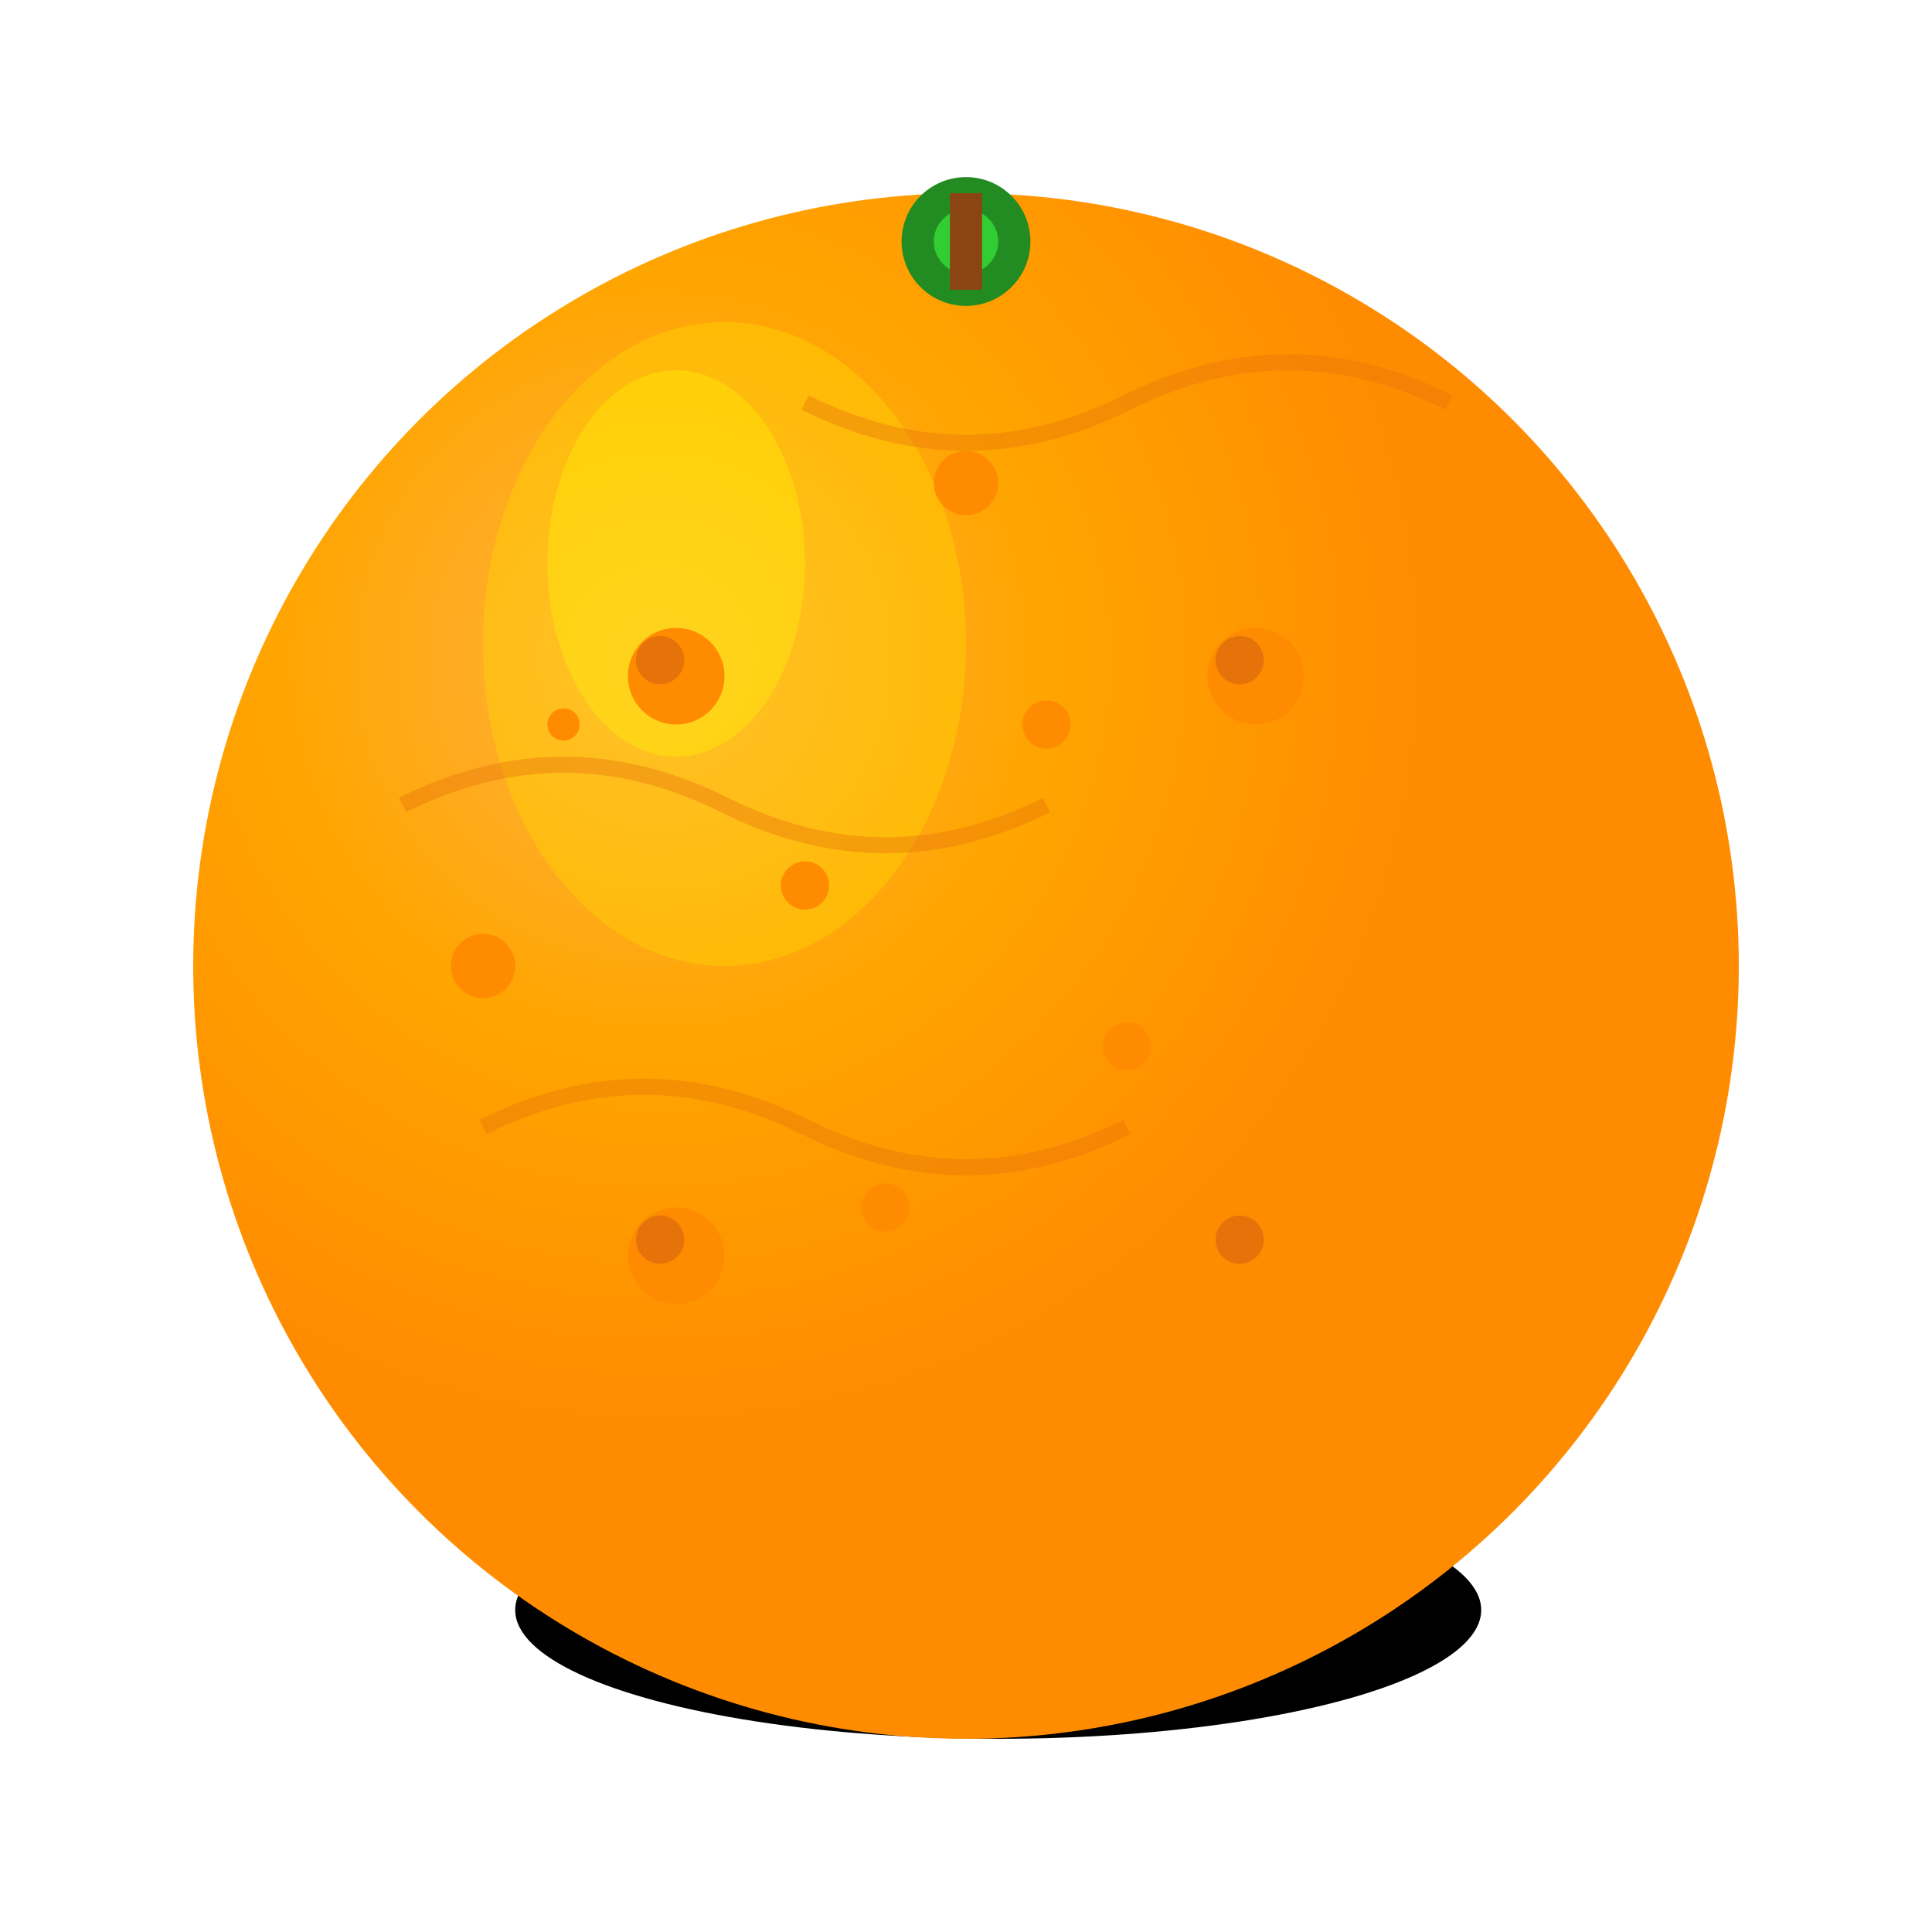 <svg width="120" height="120" viewBox="0 0 120 120" xmlns="http://www.w3.org/2000/svg">
  <defs>
    <radialGradient id="orangeGradient" cx="0.3" cy="0.3">
      <stop offset="0%" stop-color="#FFB347"/>
      <stop offset="50%" stop-color="#FFA500"/>
      <stop offset="100%" stop-color="#FF8C00"/>
    </radialGradient>
    <filter id="shadow">
      <feDropShadow dx="3" dy="3" stdDeviation="4" flood-color="#00000040"/>
    </filter>
  </defs>
  <!-- Orange shadow -->
  <ellipse cx="62" cy="100" rx="30" ry="8" fill="#00000025"/>
  <!-- Orange shape with gradient -->
  <circle cx="60" cy="60" r="48" fill="url(#orangeGradient)" filter="url(#shadow)"/>
  <!-- Orange highlight -->
  <ellipse cx="45" cy="40" rx="15" ry="20" fill="#FFD700" opacity="0.4"/>
  <ellipse cx="42" cy="35" rx="8" ry="12" fill="#FFFF00" opacity="0.3"/>
  <!-- Orange texture dimples (detailed) -->
  <circle cx="42" cy="42" r="3" fill="#FF8C00"/>
  <circle cx="41" cy="41" r="1.5" fill="#E6730A"/>
  
  <circle cx="78" cy="42" r="3" fill="#FF8C00"/>
  <circle cx="77" cy="41" r="1.5" fill="#E6730A"/>
  
  <circle cx="42" cy="78" r="3" fill="#FF8C00"/>
  <circle cx="41" cy="77" r="1.5" fill="#E6730A"/>
  
  <circle cx="78" cy="78" r="3" fill="#FF8C00"/>
  <circle cx="77" cy="77" r="1.5" fill="#E6730A"/>
  
  <!-- Smaller dimples -->
  <circle cx="60" cy="30" r="2" fill="#FF8C00"/>
  <circle cx="30" cy="60" r="2" fill="#FF8C00"/>
  <circle cx="90" cy="60" r="2" fill="#FF8C00"/>
  <circle cx="60" cy="90" r="2" fill="#FF8C00"/>
  
  <!-- Tiny texture spots -->
  <circle cx="50" cy="55" r="1.5" fill="#FF8C00"/>
  <circle cx="70" cy="65" r="1.5" fill="#FF8C00"/>
  <circle cx="55" cy="75" r="1.5" fill="#FF8C00"/>
  <circle cx="65" cy="45" r="1.5" fill="#FF8C00"/>
  <circle cx="35" cy="45" r="1" fill="#FF8C00"/>
  <circle cx="85" cy="75" r="1" fill="#FF8C00"/>
  
  <!-- Orange peel texture lines -->
  <path d="M 25 50 Q 35 45 45 50 Q 55 55 65 50" stroke="#E6730A" stroke-width="1" opacity="0.4" fill="none"/>
  <path d="M 30 70 Q 40 65 50 70 Q 60 75 70 70" stroke="#E6730A" stroke-width="1" opacity="0.4" fill="none"/>
  <path d="M 50 25 Q 60 30 70 25 Q 80 20 90 25" stroke="#E6730A" stroke-width="1" opacity="0.4" fill="none"/>
  
  <!-- Orange stem area -->
  <circle cx="60" cy="15" r="4" fill="#228B22"/>
  <circle cx="60" cy="15" r="2" fill="#32CD32"/>
  <rect x="59" y="12" width="2" height="6" fill="#8B4513"/>
</svg>